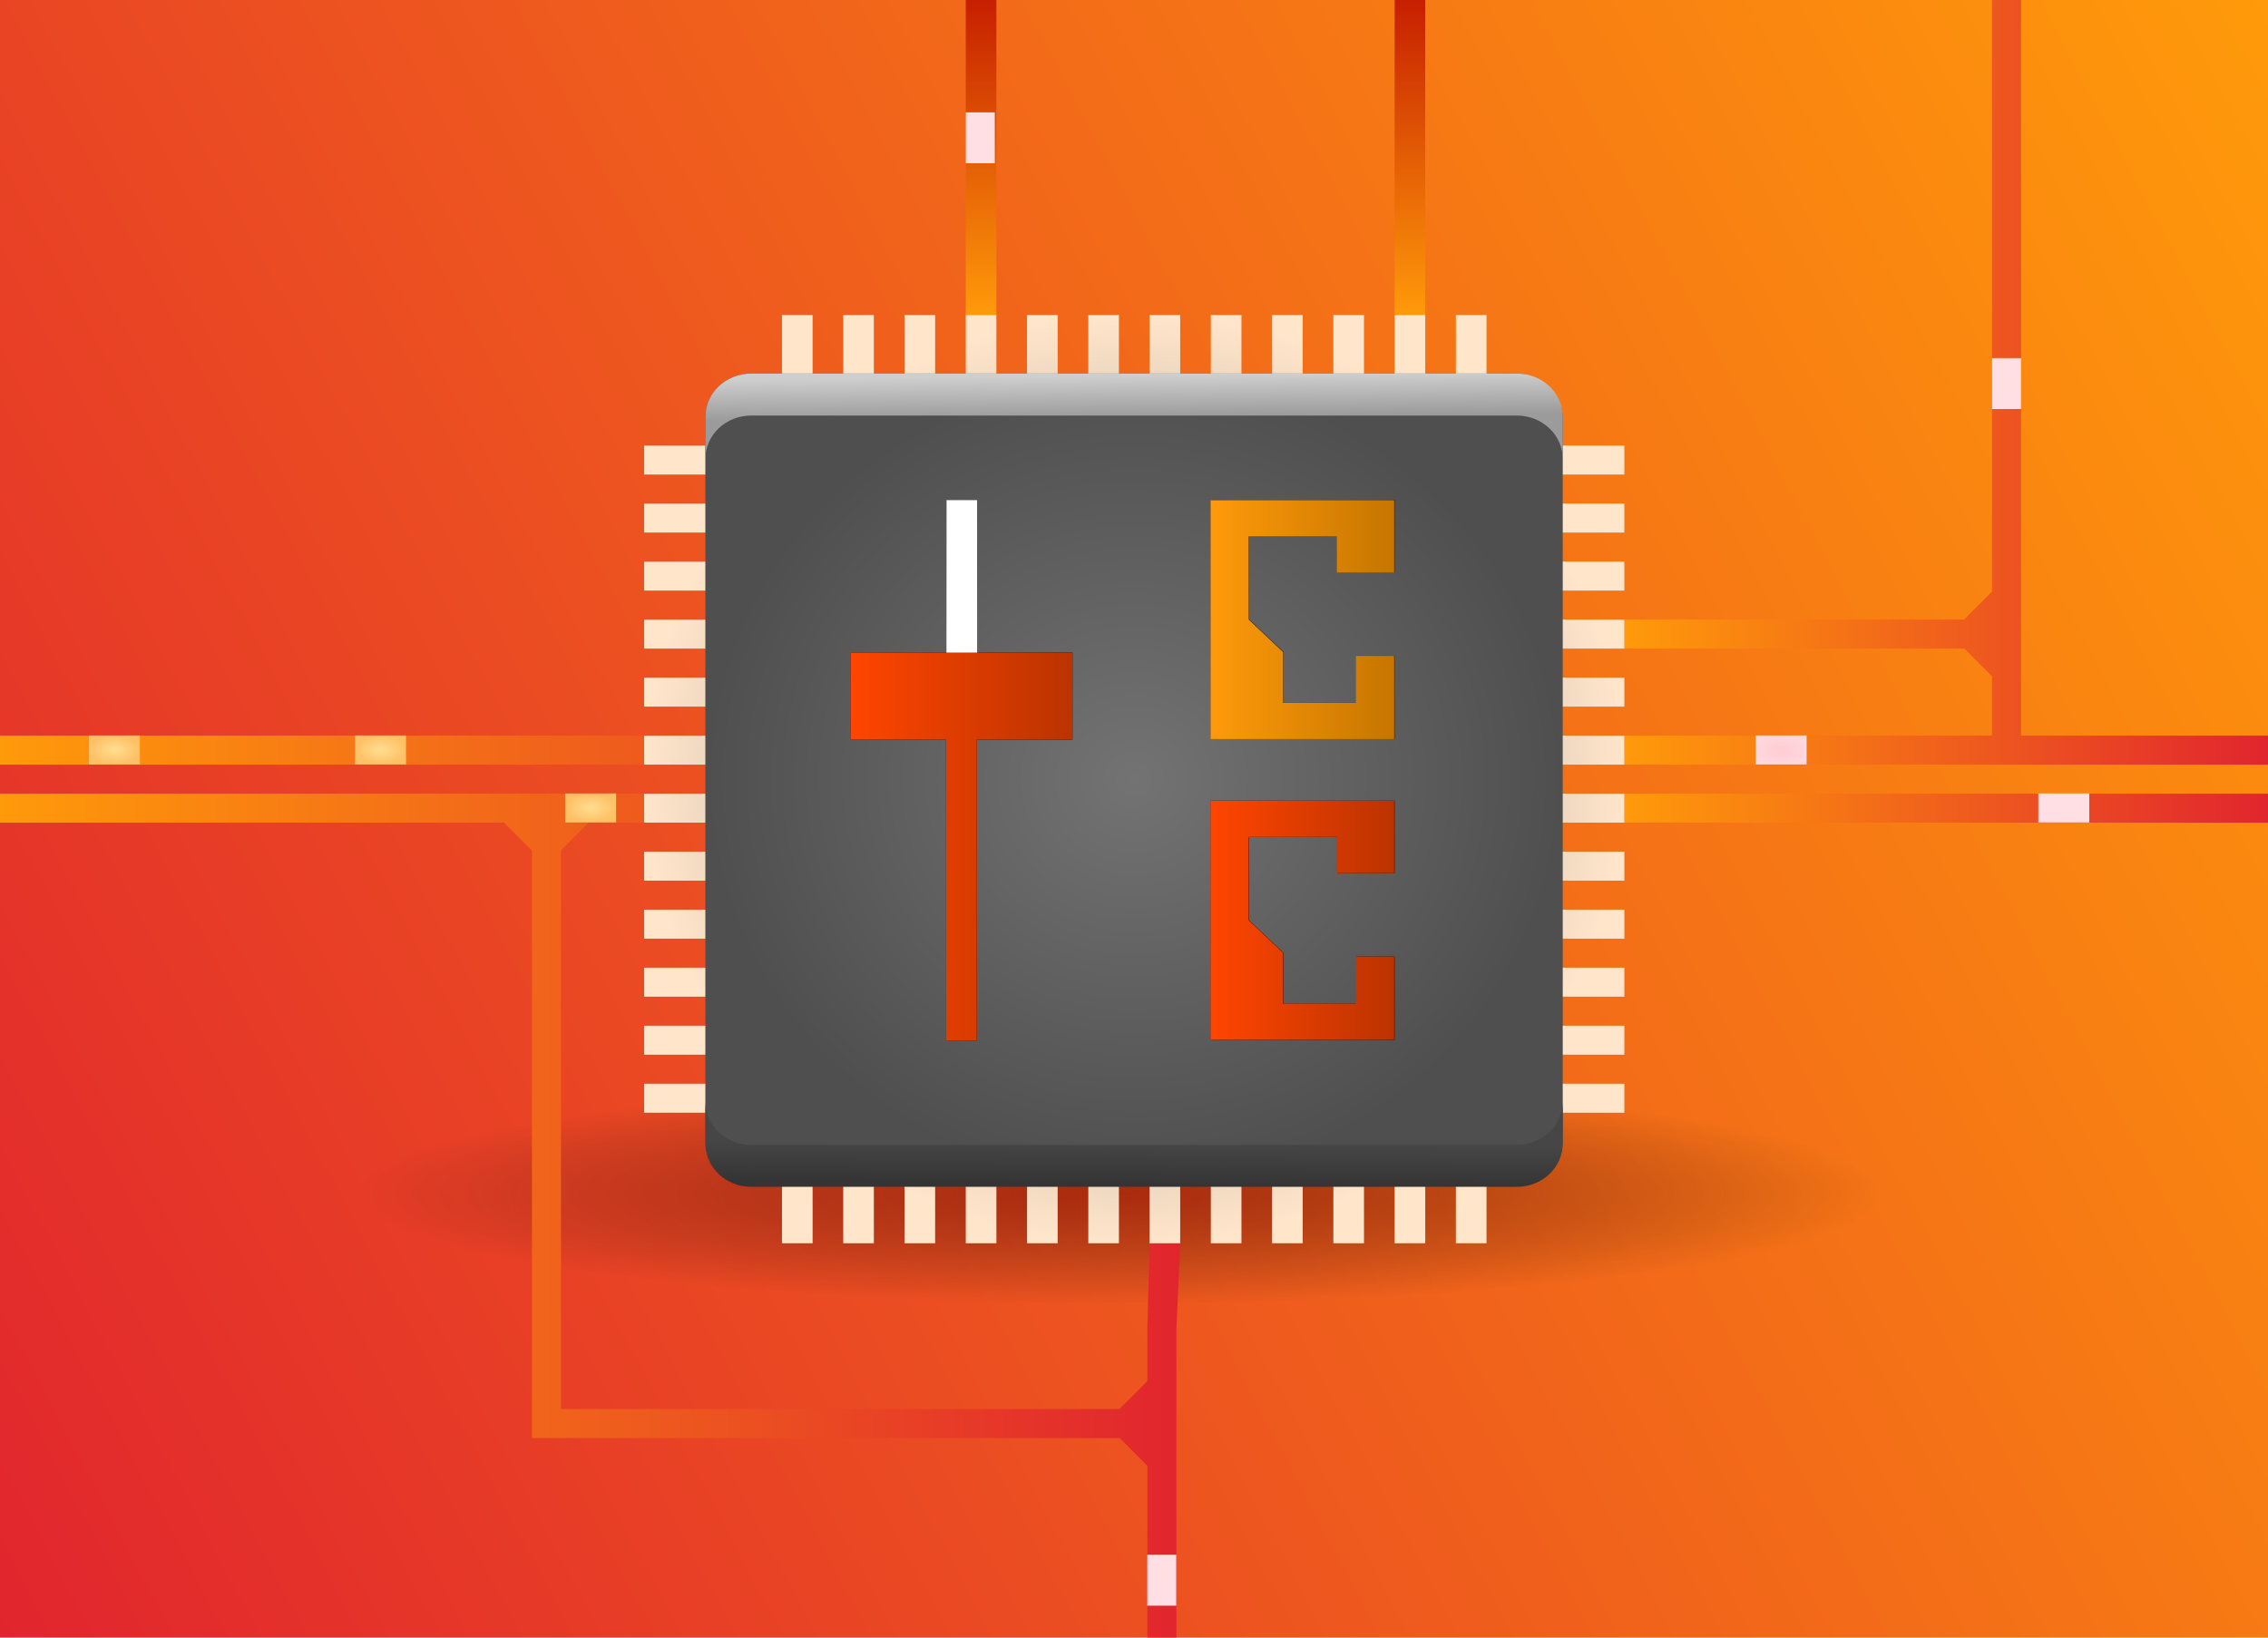 <?xml version="1.0" encoding="UTF-8" standalone="no"?>
<svg
   xmlns:osb="http://www.openswatchbook.org/uri/2009/osb"
   xmlns:dc="http://purl.org/dc/elements/1.1/"
   xmlns:cc="http://creativecommons.org/ns#"
   xmlns:rdf="http://www.w3.org/1999/02/22-rdf-syntax-ns#"
   xmlns:svg="http://www.w3.org/2000/svg"
   xmlns="http://www.w3.org/2000/svg"
   xmlns:xlink="http://www.w3.org/1999/xlink"
   xmlns:sodipodi="http://sodipodi.sourceforge.net/DTD/sodipodi-0.dtd"
   xmlns:inkscape="http://www.inkscape.org/namespaces/inkscape"
   sodipodi:docname="corecontrol.svg"
   inkscape:version="0.92.4 (5da689c313, 2019-01-14)"
   width="324px"
   height="234px"
   viewBox="0 0 324 234"
   version="1.1"
   id="SVGRoot"
   enable-background="new">
  <defs
     id="defs10">
    <linearGradient
       id="linearGradient4893"
       osb:paint="solid">
      <stop
         style="stop-color:#000000;stop-opacity:1;"
         offset="0"
         id="stop4891" />
    </linearGradient>
    <linearGradient
       id="linearGradient3114"
       inkscape:collect="always">
      <stop
         id="stop3110"
         offset="0"
         style="stop-color:#313131;stop-opacity:0" />
      <stop
         id="stop3112"
         offset="1"
         style="stop-color:#4f4f4f;stop-opacity:1" />
    </linearGradient>
    <linearGradient
       inkscape:collect="always"
       id="linearGradient2862">
      <stop
         style="stop-color:#343434;stop-opacity:1"
         offset="0"
         id="stop2858" />
      <stop
         style="stop-color:#464646;stop-opacity:1"
         offset="1"
         id="stop2860" />
    </linearGradient>
    <linearGradient
       id="linearGradient2852"
       inkscape:collect="always">
      <stop
         id="stop2848"
         offset="0"
         style="stop-color:#cecece;stop-opacity:1" />
      <stop
         id="stop2850"
         offset="1"
         style="stop-color:#9b9b9b;stop-opacity:1" />
    </linearGradient>
    <linearGradient
       id="linearGradient2480"
       inkscape:collect="always">
      <stop
         id="stop2476"
         offset="0"
         style="stop-color:#ffdfe2;stop-opacity:1" />
      <stop
         id="stop2478"
         offset="1"
         style="stop-color:#ffdfe3;stop-opacity:1" />
    </linearGradient>
    <linearGradient
       id="linearGradient2470"
       inkscape:collect="always">
      <stop
         id="stop2466"
         offset="0"
         style="stop-color:#ff9a0a;stop-opacity:1;" />
      <stop
         id="stop2468"
         offset="1"
         style="stop-color:#c61f00;stop-opacity:1" />
    </linearGradient>
    <linearGradient
       id="linearGradient2442"
       inkscape:collect="always">
      <stop
         id="stop2438"
         offset="0"
         style="stop-color:#838383;stop-opacity:1" />
      <stop
         id="stop2440"
         offset="1"
         style="stop-color:#ffe5ca;stop-opacity:1" />
    </linearGradient>
    <linearGradient
       inkscape:collect="always"
       id="linearGradient1956">
      <stop
         style="stop-color:#ffccd1;stop-opacity:1"
         offset="0"
         id="stop1952" />
      <stop
         style="stop-color:#ffd7dd;stop-opacity:1"
         offset="1"
         id="stop1954" />
    </linearGradient>
    <linearGradient
       id="linearGradient1730"
       inkscape:collect="always">
      <stop
         id="stop1726"
         offset="0"
         style="stop-color:#ffde91;stop-opacity:1" />
      <stop
         id="stop1728"
         offset="1"
         style="stop-color:#ffc066;stop-opacity:1" />
    </linearGradient>
    <linearGradient
       inkscape:collect="always"
       id="linearGradient1009">
      <stop
         style="stop-color:#ff9a0a;stop-opacity:1;"
         offset="0"
         id="stop1005" />
      <stop
         style="stop-color:#c67500;stop-opacity:1"
         offset="1"
         id="stop1007" />
    </linearGradient>
    <linearGradient
       inkscape:collect="always"
       id="linearGradient993">
      <stop
         style="stop-color:#ff4500;stop-opacity:1;"
         offset="0"
         id="stop989" />
      <stop
         style="stop-color:#bb3300;stop-opacity:1"
         offset="1"
         id="stop991" />
    </linearGradient>
    <linearGradient
       inkscape:collect="always"
       id="linearGradient984">
      <stop
         style="stop-color:#737373;stop-opacity:1"
         offset="0"
         id="stop980" />
      <stop
         style="stop-color:#4f4f4f;stop-opacity:1"
         offset="1"
         id="stop982" />
    </linearGradient>
    <linearGradient
       id="linearGradient934"
       inkscape:collect="always">
      <stop
         id="stop930"
         offset="0"
         style="stop-color:#6c0000;stop-opacity:1" />
      <stop
         id="stop932"
         offset="1"
         style="stop-color:#000000;stop-opacity:0" />
    </linearGradient>
    <linearGradient
       inkscape:collect="always"
       id="linearGradient918">
      <stop
         style="stop-color:#6c0000;stop-opacity:1"
         offset="0"
         id="stop914" />
      <stop
         style="stop-color:#000000;stop-opacity:0"
         offset="1"
         id="stop916" />
    </linearGradient>
    <linearGradient
       id="linearGradient853"
       inkscape:collect="always">
      <stop
         id="stop849"
         offset="0"
         style="stop-color:#ff9a0a;stop-opacity:1" />
      <stop
         id="stop851"
         offset="1"
         style="stop-color:#e1252e;stop-opacity:1" />
    </linearGradient>
    <linearGradient
       gradientUnits="userSpaceOnUse"
       y2="123.311"
       x2="200"
       y1="-0.311"
       x1="2.8421709e-14"
       id="linearGradient855"
       xlink:href="#linearGradient853"
       inkscape:collect="always"
       gradientTransform="matrix(-1,0,0,1.168,200,-10.359)" />
    <filter
       height="1.216"
       y="-0.108"
       width="1.216"
       x="-0.108"
       id="filter1042"
       style="color-interpolation-filters:sRGB"
       inkscape:collect="always">
      <feGaussianBlur
         id="feGaussianBlur1044"
         stdDeviation="4.518"
         inkscape:collect="always" />
    </filter>
    <radialGradient
       inkscape:collect="always"
       xlink:href="#linearGradient934"
       id="radialGradient920"
       cx="99.206"
       cy="61.5"
       fx="99.206"
       fy="61.5"
       r="100.529"
       gradientTransform="matrix(0.829,0,0,0.097,17.74,91.237)"
       gradientUnits="userSpaceOnUse" />
    <radialGradient
       inkscape:collect="always"
       xlink:href="#linearGradient918"
       id="radialGradient928"
       cx="99.206"
       cy="96.068"
       fx="99.206"
       fy="96.068"
       r="101.146"
       gradientTransform="matrix(0.829,0,0,0.097,17.74,87.839)"
       gradientUnits="userSpaceOnUse" />
    <radialGradient
       inkscape:collect="always"
       xlink:href="#linearGradient984"
       id="radialGradient986"
       cx="15.966"
       cy="16.094"
       fx="15.966"
       fy="16.094"
       r="14.034"
       gradientTransform="matrix(1,0,0,1.004,0,-0.07)"
       gradientUnits="userSpaceOnUse" />
    <radialGradient
       inkscape:collect="always"
       xlink:href="#linearGradient1730"
       id="radialGradient1718"
       cx="-15.896"
       cy="-20.999"
       fx="-15.896"
       fy="-20.999"
       r="10.896"
       gradientTransform="matrix(0.61,0,0,0.367,-9.264,-13.292)"
       gradientUnits="userSpaceOnUse" />
    <filter
       inkscape:collect="always"
       style="color-interpolation-filters:sRGB"
       id="filter1936"
       x="-0.22"
       width="1.439"
       y="-0.365"
       height="1.731">
      <feGaussianBlur
         inkscape:collect="always"
         stdDeviation="1.217"
         id="feGaussianBlur1938" />
    </filter>
    <radialGradient
       inkscape:collect="always"
       xlink:href="#linearGradient1730"
       id="radialGradient1942"
       gradientUnits="userSpaceOnUse"
       gradientTransform="matrix(0.61,0,0,0.367,-64.133,-29.292)"
       cx="-15.896"
       cy="-20.999"
       fx="-15.896"
       fy="-20.999"
       r="10.896" />
    <radialGradient
       inkscape:collect="always"
       xlink:href="#linearGradient1730"
       id="radialGradient1946"
       gradientUnits="userSpaceOnUse"
       gradientTransform="matrix(0.61,0,0,0.367,-133.634,-29.292)"
       cx="-15.896"
       cy="-20.999"
       fx="-15.896"
       fy="-20.999"
       r="10.896" />
    <radialGradient
       inkscape:collect="always"
       xlink:href="#linearGradient1956"
       id="radialGradient1950"
       gradientUnits="userSpaceOnUse"
       gradientTransform="matrix(0.61,0,0,0.367,301.66,-29.292)"
       cx="-15.896"
       cy="-20.999"
       fx="-15.896"
       fy="-20.999"
       r="10.896" />
    <filter
       inkscape:collect="always"
       style="color-interpolation-filters:sRGB"
       id="filter2102"
       x="-0.271"
       width="1.542"
       y="-0.451"
       height="1.901">
      <feGaussianBlur
         inkscape:collect="always"
         stdDeviation="1.502"
         id="feGaussianBlur2104" />
    </filter>
    <radialGradient
       inkscape:collect="always"
       xlink:href="#linearGradient2480"
       id="radialGradient2108"
       gradientUnits="userSpaceOnUse"
       gradientTransform="matrix(0.61,0,0,0.367,375.472,-13.292)"
       cx="-15.896"
       cy="-20.999"
       fx="-15.896"
       fy="-20.999"
       r="10.896" />
    <radialGradient
       inkscape:collect="always"
       xlink:href="#linearGradient918-6"
       id="radialGradient928-3"
       cx="99.206"
       cy="96.068"
       fx="99.206"
       fy="96.068"
       r="101.146"
       gradientTransform="matrix(0.666,0,0,0.097,32.795,85.181)"
       gradientUnits="userSpaceOnUse" />
    <linearGradient
       inkscape:collect="always"
       id="linearGradient918-6">
      <stop
         style="stop-color:#6c0000;stop-opacity:0.521"
         offset="0"
         id="stop914-7" />
      <stop
         style="stop-color:#000000;stop-opacity:0"
         offset="1"
         id="stop916-5" />
    </linearGradient>
    <radialGradient
       inkscape:collect="always"
       xlink:href="#linearGradient918-6"
       id="radialGradient920-3"
       cx="99.206"
       cy="61.5"
       fx="99.206"
       fy="61.5"
       r="100.529"
       gradientTransform="matrix(0.666,0,0,0.097,32.795,88.579)"
       gradientUnits="userSpaceOnUse" />
    <linearGradient
       inkscape:collect="always"
       xlink:href="#linearGradient1009"
       id="linearGradient2316"
       gradientUnits="userSpaceOnUse"
       gradientTransform="matrix(0,-0.547,-0.518,0,105.372,74.571)"
       x1="-261"
       y1="-117"
       x2="-5"
       y2="-117" />
    <linearGradient
       inkscape:collect="always"
       xlink:href="#linearGradient853"
       id="linearGradient2416"
       x1="0"
       y1="173.692"
       x2="168.561"
       y2="173.692"
       gradientUnits="userSpaceOnUse"
       gradientTransform="translate(-1.91952e-7,-2.147653e-6)" />
    <linearGradient
       inkscape:collect="always"
       xlink:href="#linearGradient853"
       id="linearGradient2425"
       x1="231.984"
       y1="54.621"
       x2="324"
       y2="54.621"
       gradientUnits="userSpaceOnUse"
       gradientTransform="translate(-1.91952e-7,-2.147653e-6)" />
    <radialGradient
       inkscape:collect="always"
       xlink:href="#linearGradient2442"
       id="radialGradient2446"
       cx="162"
       cy="111.313"
       fx="162"
       fy="111.313"
       r="69.984"
       gradientTransform="matrix(1,0,0,0.947,0,5.91)"
       gradientUnits="userSpaceOnUse" />
    <linearGradient
       inkscape:collect="always"
       xlink:href="#linearGradient2470"
       id="linearGradient2464"
       gradientUnits="userSpaceOnUse"
       x1="214.998"
       y1="-157"
       x2="214.998"
       y2="-244.006"
       gradientTransform="translate(-127.999,-1.3730101e-6)" />
    <linearGradient
       inkscape:collect="always"
       xlink:href="#linearGradient2470"
       id="linearGradient2474"
       gradientUnits="userSpaceOnUse"
       gradientTransform="translate(-16,-2.7460202e-6)"
       x1="214.998"
       y1="-157"
       x2="214.998"
       y2="-244.006" />
    <radialGradient
       inkscape:collect="always"
       xlink:href="#linearGradient2480"
       id="radialGradient2484"
       gradientUnits="userSpaceOnUse"
       gradientTransform="matrix(0.61,0,0,0.367,375.472,-86.691)"
       cx="-15.896"
       cy="-20.999"
       fx="-15.896"
       fy="-20.999"
       r="10.896" />
    <radialGradient
       inkscape:collect="always"
       xlink:href="#linearGradient2480"
       id="radialGradient2492"
       gradientUnits="userSpaceOnUse"
       gradientTransform="matrix(0.61,0,0,0.367,375.472,-86.691)"
       cx="-15.896"
       cy="-20.999"
       fx="-15.896"
       fy="-20.999"
       r="10.896" />
    <radialGradient
       inkscape:collect="always"
       xlink:href="#linearGradient2480"
       id="radialGradient2498"
       gradientUnits="userSpaceOnUse"
       gradientTransform="matrix(0.61,0,0,0.367,386.431,253.861)"
       cx="-15.896"
       cy="-20.999"
       fx="-15.896"
       fy="-20.999"
       r="10.896" />
    <linearGradient
       inkscape:collect="always"
       xlink:href="#linearGradient1009"
       id="linearGradient2718"
       gradientUnits="userSpaceOnUse"
       x1="150"
       y1="-73"
       x2="198"
       y2="-73"
       gradientTransform="matrix(0.547,0,0,0.518,90.922,126.327)" />
    <linearGradient
       inkscape:collect="always"
       xlink:href="#linearGradient993"
       id="linearGradient2720"
       gradientUnits="userSpaceOnUse"
       x1="150"
       y1="10"
       x2="198"
       y2="10"
       gradientTransform="matrix(0.547,0,0,0.518,90.922,126.327)" />
    <linearGradient
       inkscape:collect="always"
       xlink:href="#linearGradient993"
       id="linearGradient2786"
       gradientUnits="userSpaceOnUse"
       x1="121.586"
       y1="120.892"
       x2="153.252"
       y2="120.892" />
    <filter
       inkscape:collect="always"
       style="color-interpolation-filters:sRGB"
       id="filter2792"
       x="-0.213"
       width="1.426"
       y="-0.155"
       height="1.31">
      <feGaussianBlur
         inkscape:collect="always"
         stdDeviation="4.258"
         id="feGaussianBlur2794" />
    </filter>
    <filter
       inkscape:collect="always"
       style="color-interpolation-filters:sRGB"
       id="filter2800"
       x="-0.213"
       width="1.426"
       y="-0.155"
       height="1.31">
      <feGaussianBlur
         inkscape:collect="always"
         stdDeviation="4.258"
         id="feGaussianBlur2802" />
    </filter>
    <filter
       inkscape:collect="always"
       style="color-interpolation-filters:sRGB"
       id="filter2808"
       x="-0.318"
       width="1.636"
       y="-0.124"
       height="1.247">
      <feGaussianBlur
         inkscape:collect="always"
         stdDeviation="1.325"
         id="feGaussianBlur2810" />
    </filter>
    <radialGradient
       inkscape:collect="always"
       xlink:href="#linearGradient984"
       id="radialGradient2844"
       gradientUnits="userSpaceOnUse"
       gradientTransform="matrix(1,0,0,1.004,0,-0.058)"
       cx="15.966"
       cy="16.094"
       fx="15.966"
       fy="16.094"
       r="14.034" />
    <linearGradient
       inkscape:collect="always"
       xlink:href="#linearGradient2852"
       id="linearGradient2846"
       x1="24.501"
       y1="1.997"
       x2="24.516"
       y2="3.441"
       gradientUnits="userSpaceOnUse" />
    <linearGradient
       inkscape:collect="always"
       xlink:href="#linearGradient2862"
       id="linearGradient2856"
       gradientUnits="userSpaceOnUse"
       x1="24.501"
       y1="1.997"
       x2="24.516"
       y2="3.441"
       gradientTransform="matrix(1,0,0,-1,0,32.272)" />
    <radialGradient
       inkscape:collect="always"
       xlink:href="#linearGradient3114"
       id="radialGradient2844-0"
       gradientUnits="userSpaceOnUse"
       gradientTransform="matrix(1,0,0,1.004,8.822996e-7,-0.058)"
       cx="15.966"
       cy="16.094"
       fx="15.966"
       fy="16.094"
       r="14.034" />
    <filter
       inkscape:label="Chrome"
       inkscape:menu-tooltip="Bright chrome effect"
       inkscape:menu="Non-realistic 3D Shaders"
       height="1.5"
       y="-0.25"
       width="1.5"
       x="-0.25"
       style="color-interpolation-filters:sRGB"
       id="filter3052">
      <feGaussianBlur
         stdDeviation="5"
         result="result8"
         in="SourceGraphic"
         id="feGaussianBlur3034" />
      <feComposite
         in2="result8"
         operator="xor"
         id="feComposite3036" />
      <feComposite
         k4="0"
         k3="0"
         k1="0"
         k2="1"
         operator="arithmetic"
         result="result17"
         in2="result8"
         id="feComposite3038" />
      <feOffset
         result="result18"
         in="result17"
         id="feOffset3040" />
      <feDisplacementMap
         in2="result17"
         in="result18"
         xChannelSelector="A"
         yChannelSelector="A"
         scale="100"
         result="result4"
         id="feDisplacementMap3042" />
      <feComposite
         k4="0"
         k2="0"
         in2="result4"
         result="fbSourceGraphic"
         operator="arithmetic"
         in="result4"
         k1="1"
         k3="1"
         id="feComposite3044" />
      <feComposite
         in2="fbSourceGraphic"
         result="result9"
         operator="over"
         id="feComposite3046" />
      <feComposite
         in2="SourceGraphic"
         operator="in"
         result="result15"
         id="feComposite3048" />
      <feComposite
         result="result16"
         in2="SourceGraphic"
         operator="in"
         in="result15"
         id="feComposite3050" />
    </filter>
    <filter
       inkscape:collect="always"
       style="color-interpolation-filters:sRGB"
       id="filter3140">
      <feBlend
         inkscape:collect="always"
         mode="overlay"
         in2="BackgroundImage"
         id="feBlend3142" />
    </filter>
    <filter
       inkscape:label="Air Spray"
       inkscape:menu="Scatter"
       inkscape:menu-tooltip="Convert to small scattered particles with some thickness"
       width="2"
       height="2"
       y="-0.5"
       x="-0.5"
       style="color-interpolation-filters:sRGB"
       id="filter3262">
      <feGaussianBlur
         stdDeviation="0.01"
         result="result1"
         id="feGaussianBlur3250" />
      <feBlend
         in2="result1"
         result="fbSourceGraphic"
         mode="multiply"
         id="feBlend3252" />
      <feTurbulence
         baseFrequency="0.8"
         type="fractalNoise"
         seed="0"
         numOctaves="3"
         result="result3"
         id="feTurbulence3254" />
      <feDisplacementMap
         in="fbSourceGraphic"
         xChannelSelector="R"
         yChannelSelector="G"
         scale="50"
         result="result2"
         in2="result3"
         id="feDisplacementMap3256" />
      <feMorphology
         radius="1"
         operator="dilate"
         result="result4"
         id="feMorphology3258" />
      <feBlend
         mode="screen"
         in2="result2"
         id="feBlend3260" />
    </filter>
  </defs>
  <sodipodi:namedview
     inkscape:pagecheckerboard="true"
     inkscape:window-maximized="1"
     inkscape:window-y="0"
     inkscape:window-x="0"
     inkscape:window-height="750"
     inkscape:window-width="1152"
     showgrid="false"
     inkscape:document-rotation="0"
     inkscape:current-layer="layer1"
     inkscape:document-units="px"
     inkscape:cy="29.946511"
     inkscape:cx="88.396769"
     inkscape:zoom="2.8"
     inkscape:pageshadow="2"
     inkscape:pageopacity="0.0"
     borderopacity="1.0"
     bordercolor="#666666"
     pagecolor="#ffffff"
     id="base">
    <sodipodi:guide
       id="guide137"
       orientation="163.8,0"
       position="243.9,198.9"
       inkscape:locked="false" />
    <sodipodi:guide
       id="guide139"
       orientation="0,-101.492"
       position="243.9,35.1"
       inkscape:locked="false" />
    <sodipodi:guide
       id="guide141"
       orientation="0,-62.308"
       position="142.408,35.1"
       inkscape:locked="false" />
    <sodipodi:guide
       id="guide143"
       orientation="-163.8,0"
       position="80.1,35.1"
       inkscape:locked="false" />
    <sodipodi:guide
       id="guide145"
       orientation="0,62.308"
       position="80.1,198.9"
       inkscape:locked="false" />
  </sodipodi:namedview>
  <g
     id="layer1"
     inkscape:groupmode="layer"
     inkscape:label="Capa 1">
    <g
       style=""
       transform="matrix(1.62,0,0,1.62,-3.24e-6,17.37)"
       id="g55">
      <path
         d="M 200,-10.722 V 133.722 H 76.078 4e-6 V -10.722 h 76.078 z"
         style="fill:url(#linearGradient855);fill-opacity:1;stroke:none;stroke-width:2.149;stroke-miterlimit:4;stroke-dasharray:none"
         id="rect3770" />
      <ellipse
         r="50.196"
         cy="61.5"
         cx="100"
         id="path149"
         style="fill:none;stroke:#ffffff;stroke-width:4.321;stroke-miterlimit:4;stroke-dasharray:none;stroke-opacity:1;opacity:1;filter:url(#filter1042)" />
      <rect
         y="84.806"
         x="31.914"
         height="19.441"
         width="133.913"
         id="rect2234"
         style="opacity:1;fill:url(#radialGradient928-3);fill-opacity:1;fill-rule:evenodd;stroke:url(#radialGradient920-3);stroke-width:0.442;stroke-linecap:round;stroke-linejoin:miter;stroke-miterlimit:4;stroke-dasharray:none;stroke-dashoffset:0;stroke-opacity:1;paint-order:markers fill stroke" />
    </g>
    <g
       style="clip-rule:evenodd;fill-rule:evenodd;stroke-linejoin:round;stroke-miterlimit:1.414"
       id="g961"
       transform="matrix(0.547,0,0,0.518,90.922,126.327)"
       inkscape:label="corectrl">
      <g
         transform="translate(7)"
         inkscape:label="pins"
         id="g1074"
         style="fill-opacity:0.856;fill:#8e8e8e">
        <g
           transform="matrix(0,1.056,-0.947,0,481.334,483.903)"
           id="g1151" />
        <path
           style="opacity:1;fill:url(#linearGradient2416);fill-opacity:1;fill-rule:evenodd;stroke:none;stroke-width:1;stroke-linecap:round;stroke-linejoin:miter;stroke-miterlimit:4;stroke-dasharray:none;stroke-dashoffset:0;stroke-opacity:0.855;paint-order:markers fill stroke"
           d="M 0 105.102 L 0 109.242 L 92.016 109.242 L 92.016 105.102 L 0 105.102 z M 0 113.385 L 0 117.525 L 72 117.525 L 74 119.525 L 76 121.525 L 76 201.26 L 76 205.4 L 80.141 205.4 L 159.928 205.4 L 161.887 207.359 L 163.875 209.348 L 163.875 217.275 L 163.875 233.494 L 163.875 234 L 168.016 234 L 168.016 233.494 L 168.016 217.275 L 168.016 205.4 L 168.016 201.26 L 168.016 189.896 L 168.561 177.582 L 164.188 177.582 C 164.188 177.582 163.98 185.79 163.875 189.896 L 163.875 197.26 L 161.875 199.26 L 159.875 201.26 L 80.141 201.26 L 80.141 121.473 L 82.1 119.514 L 84.088 117.525 L 92.016 117.525 L 92.016 113.385 L 80.141 113.385 L 76 113.385 L 0 113.385 z "
           transform="matrix(1.829,0,0,1.932,-173.293,-244.006)"
           id="path2405" />
        <path
           style="opacity:1;fill:url(#linearGradient2425);fill-opacity:1.0;fill-rule:evenodd;stroke:none;stroke-width:1;stroke-linecap:round;stroke-linejoin:miter;stroke-miterlimit:4;stroke-dasharray:none;stroke-dashoffset:0;stroke-opacity:0.855;paint-order:markers fill stroke"
           d="M 284.484 0 L 284.484 77.172 L 284.484 84.535 L 282.484 86.535 L 280.484 88.535 L 231.984 88.535 L 231.984 92.676 L 280.537 92.676 L 282.496 94.635 L 284.484 96.623 L 284.484 104.551 L 284.484 105.102 L 231.984 105.102 L 231.984 109.242 L 324 109.242 L 324 105.102 L 288.625 105.102 L 288.625 104.551 L 288.625 92.676 L 288.625 88.535 L 288.625 77.172 L 288.625 0 L 284.484 0 z M 231.984 113.385 L 231.984 117.525 L 324 117.525 L 324 113.385 L 231.984 113.385 z "
           transform="matrix(1.829,0,0,1.932,-173.293,-244.006)"
           id="rect1219" />
        <rect
           style="opacity:1;fill:url(#radialGradient1718);fill-opacity:1;fill-rule:evenodd;stroke:none;stroke-width:0.528;stroke-linecap:round;stroke-linejoin:miter;stroke-miterlimit:4;stroke-dasharray:none;stroke-dashoffset:0;stroke-opacity:0.855;paint-order:markers fill stroke;filter:url(#filter1936)"
           id="rect1710"
           width="13.301"
           height="7.998"
           x="-25.617"
           y="-24.998" />
        <rect
           y="-40.998"
           x="-80.486"
           height="7.998"
           width="13.301"
           id="rect1940"
           style="opacity:1;fill:url(#radialGradient1942);fill-opacity:1;fill-rule:evenodd;stroke:none;stroke-width:0.528;stroke-linecap:round;stroke-linejoin:miter;stroke-miterlimit:4;stroke-dasharray:none;stroke-dashoffset:0;stroke-opacity:0.855;paint-order:markers fill stroke;filter:url(#filter1936)" />
        <rect
           style="opacity:1;fill:url(#radialGradient1946);fill-opacity:1;fill-rule:evenodd;stroke:none;stroke-width:0.528;stroke-linecap:round;stroke-linejoin:miter;stroke-miterlimit:4;stroke-dasharray:none;stroke-dashoffset:0;stroke-opacity:0.855;paint-order:markers fill stroke;filter:url(#filter1936)"
           id="rect1944"
           width="13.301"
           height="7.998"
           x="-149.986"
           y="-40.998" />
        <rect
           style="opacity:1;fill:url(#radialGradient1950);fill-opacity:1;fill-rule:evenodd;stroke:none;stroke-width:0.528;stroke-linecap:round;stroke-linejoin:miter;stroke-miterlimit:4;stroke-dasharray:none;stroke-dashoffset:0;stroke-opacity:0.855;paint-order:markers fill stroke;filter:url(#filter2102)"
           id="rect1948"
           width="13.301"
           height="7.998"
           x="285.308"
           y="-40.998" />
        <rect
           y="-24.998"
           x="359.119"
           height="7.998"
           width="13.301"
           id="rect2106"
           style="opacity:1;fill:url(#radialGradient2108);fill-opacity:1;fill-rule:evenodd;stroke:none;stroke-width:0.528;stroke-linecap:round;stroke-linejoin:miter;stroke-miterlimit:4;stroke-dasharray:none;stroke-dashoffset:0;stroke-opacity:0.855;paint-order:markers fill stroke;filter:url(#filter2102)" />
        <rect
           y="-244.006"
           x="79.001"
           height="87.006"
           width="7.998"
           id="rect2462"
           style="opacity:1;fill:url(#linearGradient2464);fill-opacity:1;fill-rule:evenodd;stroke:none;stroke-width:1.88;stroke-linecap:round;stroke-linejoin:miter;stroke-miterlimit:4;stroke-dasharray:none;stroke-dashoffset:0;stroke-opacity:1;paint-order:markers fill stroke" />
        <rect
           style="opacity:1;fill:url(#linearGradient2474);fill-opacity:1;fill-rule:evenodd;stroke:none;stroke-width:1.88;stroke-linecap:round;stroke-linejoin:miter;stroke-miterlimit:4;stroke-dasharray:none;stroke-dashoffset:0;stroke-opacity:1;paint-order:markers fill stroke"
           id="rect2472"
           width="7.998"
           height="87.006"
           x="191"
           y="-244.006" />
        <path
           style="fill:url(#radialGradient2446);fill-opacity:1;fill-rule:evenodd;stroke-width:2.128"
           d="M 111.699 45.045 L 111.699 63.684 L 92.016 63.684 L 92.016 67.824 L 111.699 67.824 L 111.699 71.967 L 92.016 71.967 L 92.016 76.107 L 111.699 76.107 L 111.699 80.25 L 92.016 80.25 L 92.016 84.393 L 111.699 84.393 L 111.699 88.533 L 92.016 88.533 L 92.016 92.676 L 111.699 92.676 L 111.699 96.816 L 92.016 96.816 L 92.016 100.959 L 111.699 100.959 L 111.699 105.1 L 92.016 105.1 L 92.016 109.242 L 111.699 109.242 L 111.699 113.385 L 92.016 113.385 L 92.016 117.525 L 111.699 117.525 L 111.699 121.668 L 92.016 121.668 L 92.016 125.809 L 111.699 125.809 L 111.699 129.951 L 92.016 129.951 L 92.016 134.094 L 111.699 134.094 L 111.699 138.234 L 92.016 138.234 L 92.016 142.377 L 111.699 142.377 L 111.699 146.518 L 92.016 146.518 L 92.016 150.66 L 111.699 150.66 L 111.699 154.801 L 92.016 154.801 L 92.016 158.943 L 111.699 158.943 L 111.699 177.582 L 116.072 177.582 L 116.072 158.943 L 120.447 158.943 L 120.447 177.582 L 124.82 177.582 L 124.82 158.943 L 129.195 158.943 L 129.195 177.582 L 133.568 177.582 L 133.568 158.943 L 137.943 158.943 L 137.943 177.582 L 142.316 177.582 L 142.316 158.943 L 146.691 158.943 L 146.691 177.582 L 151.064 177.582 L 151.064 158.943 L 155.439 158.943 L 155.439 177.582 L 159.812 177.582 L 159.812 158.943 L 164.188 158.943 L 164.188 177.582 L 168.561 177.582 L 168.561 158.943 L 172.936 158.943 L 172.936 177.582 L 177.309 177.582 L 177.309 158.943 L 181.684 158.943 L 181.684 177.582 L 186.057 177.582 L 186.057 158.943 L 190.432 158.943 L 190.432 177.582 L 194.805 177.582 L 194.805 158.943 L 199.18 158.943 L 199.18 177.582 L 203.553 177.582 L 203.553 158.943 L 207.928 158.943 L 207.928 177.582 L 212.301 177.582 L 212.301 158.943 L 231.984 158.943 L 231.984 154.801 L 212.301 154.801 L 212.301 150.66 L 231.984 150.66 L 231.984 146.518 L 212.301 146.518 L 212.301 142.377 L 231.984 142.377 L 231.984 138.234 L 212.301 138.234 L 212.301 134.094 L 231.984 134.094 L 231.984 129.951 L 212.301 129.951 L 212.301 125.809 L 231.984 125.809 L 231.984 121.668 L 212.301 121.668 L 212.301 117.525 L 231.984 117.525 L 231.984 113.385 L 212.301 113.385 L 212.301 109.242 L 231.984 109.242 L 231.984 105.1 L 212.301 105.1 L 212.301 100.959 L 231.984 100.959 L 231.984 96.816 L 212.301 96.816 L 212.301 92.676 L 231.984 92.676 L 231.984 88.533 L 212.301 88.533 L 212.301 84.393 L 231.984 84.393 L 231.984 80.25 L 212.301 80.25 L 212.301 76.107 L 231.984 76.107 L 231.984 71.967 L 212.301 71.967 L 212.301 67.824 L 231.984 67.824 L 231.984 63.684 L 212.301 63.684 L 212.301 45.045 L 207.928 45.045 L 207.928 63.684 L 203.553 63.684 L 203.553 45.045 L 199.18 45.045 L 199.18 63.684 L 194.805 63.684 L 194.805 45.045 L 190.432 45.045 L 190.432 63.684 L 186.057 63.684 L 186.057 45.045 L 181.684 45.045 L 181.684 63.684 L 177.309 63.684 L 177.309 45.045 L 172.936 45.045 L 172.936 63.684 L 168.561 63.684 L 168.561 45.045 L 164.188 45.045 L 164.188 63.684 L 159.812 63.684 L 159.812 45.045 L 155.439 45.045 L 155.439 63.684 L 151.064 63.684 L 151.064 45.045 L 146.691 45.045 L 146.691 63.684 L 142.316 63.684 L 142.316 45.045 L 137.943 45.045 L 137.943 63.684 L 133.568 63.684 L 133.568 45.045 L 129.195 45.045 L 129.195 63.684 L 124.82 63.684 L 124.82 45.045 L 120.447 45.045 L 120.447 63.684 L 116.072 63.684 L 116.072 45.045 L 111.699 45.045 z M 116.072 67.824 L 120.447 67.824 L 120.447 71.967 L 116.072 71.967 L 116.072 67.824 z M 124.82 67.824 L 129.195 67.824 L 129.195 71.967 L 124.82 71.967 L 124.82 67.824 z M 133.568 67.824 L 137.943 67.824 L 137.943 71.967 L 133.568 71.967 L 133.568 67.824 z M 142.316 67.824 L 146.691 67.824 L 146.691 71.967 L 142.316 71.967 L 142.316 67.824 z M 151.064 67.824 L 155.439 67.824 L 155.439 71.967 L 151.064 71.967 L 151.064 67.824 z M 159.812 67.824 L 164.188 67.824 L 164.188 71.967 L 159.812 71.967 L 159.812 67.824 z M 168.561 67.824 L 172.936 67.824 L 172.936 71.967 L 168.561 71.967 L 168.561 67.824 z M 177.309 67.824 L 181.684 67.824 L 181.684 71.967 L 177.309 71.967 L 177.309 67.824 z M 186.057 67.824 L 190.432 67.824 L 190.432 71.967 L 186.057 71.967 L 186.057 67.824 z M 194.805 67.824 L 199.18 67.824 L 199.18 71.967 L 194.805 71.967 L 194.805 67.824 z M 203.553 67.824 L 207.928 67.824 L 207.928 71.967 L 203.553 71.967 L 203.553 67.824 z M 116.072 76.107 L 120.447 76.107 L 120.447 80.25 L 116.072 80.25 L 116.072 76.107 z M 124.82 76.107 L 129.195 76.107 L 129.195 80.25 L 124.82 80.25 L 124.82 76.107 z M 133.568 76.107 L 137.943 76.107 L 137.943 80.25 L 133.568 80.25 L 133.568 76.107 z M 142.316 76.107 L 146.691 76.107 L 146.691 80.25 L 142.316 80.25 L 142.316 76.107 z M 151.064 76.107 L 155.439 76.107 L 155.439 80.25 L 151.064 80.25 L 151.064 76.107 z M 159.812 76.107 L 164.188 76.107 L 164.188 80.25 L 159.812 80.25 L 159.812 76.107 z M 168.561 76.107 L 172.936 76.107 L 172.936 80.25 L 168.561 80.25 L 168.561 76.107 z M 177.309 76.107 L 181.684 76.107 L 181.684 80.25 L 177.309 80.25 L 177.309 76.107 z M 186.057 76.107 L 190.432 76.107 L 190.432 80.25 L 186.057 80.25 L 186.057 76.107 z M 194.805 76.107 L 199.18 76.107 L 199.18 80.25 L 194.805 80.25 L 194.805 76.107 z M 203.553 76.107 L 207.928 76.107 L 207.928 80.25 L 203.553 80.25 L 203.553 76.107 z M 116.072 84.393 L 120.447 84.393 L 120.447 88.533 L 116.072 88.533 L 116.072 84.393 z M 124.82 84.393 L 129.195 84.393 L 129.195 88.533 L 124.82 88.533 L 124.82 84.393 z M 133.568 84.393 L 137.943 84.393 L 137.943 88.533 L 133.568 88.533 L 133.568 84.393 z M 142.316 84.393 L 146.691 84.393 L 146.691 88.533 L 142.316 88.533 L 142.316 84.393 z M 151.064 84.393 L 155.439 84.393 L 155.439 88.533 L 151.064 88.533 L 151.064 84.393 z M 159.812 84.393 L 164.188 84.393 L 164.188 88.533 L 159.812 88.533 L 159.812 84.393 z M 168.561 84.393 L 172.936 84.393 L 172.936 88.533 L 168.561 88.533 L 168.561 84.393 z M 177.309 84.393 L 181.684 84.393 L 181.684 88.533 L 177.309 88.533 L 177.309 84.393 z M 186.057 84.393 L 190.432 84.393 L 190.432 88.533 L 186.057 88.533 L 186.057 84.393 z M 194.805 84.393 L 199.18 84.393 L 199.18 88.533 L 194.805 88.533 L 194.805 84.393 z M 203.553 84.393 L 207.928 84.393 L 207.928 88.533 L 203.553 88.533 L 203.553 84.393 z M 116.072 92.676 L 120.447 92.676 L 120.447 96.816 L 116.072 96.816 L 116.072 92.676 z M 124.82 92.676 L 129.195 92.676 L 129.195 96.816 L 124.82 96.816 L 124.82 92.676 z M 133.568 92.676 L 137.943 92.676 L 137.943 96.816 L 133.568 96.816 L 133.568 92.676 z M 142.316 92.676 L 146.691 92.676 L 146.691 96.816 L 142.316 96.816 L 142.316 92.676 z M 151.064 92.676 L 155.439 92.676 L 155.439 96.816 L 151.064 96.816 L 151.064 92.676 z M 159.812 92.676 L 164.188 92.676 L 164.188 96.816 L 159.812 96.816 L 159.812 92.676 z M 168.561 92.676 L 172.936 92.676 L 172.936 96.816 L 168.561 96.816 L 168.561 92.676 z M 177.309 92.676 L 181.684 92.676 L 181.684 96.816 L 177.309 96.816 L 177.309 92.676 z M 186.057 92.676 L 190.432 92.676 L 190.432 96.816 L 186.057 96.816 L 186.057 92.676 z M 194.805 92.676 L 199.18 92.676 L 199.18 96.816 L 194.805 96.816 L 194.805 92.676 z M 203.553 92.676 L 207.928 92.676 L 207.928 96.816 L 203.553 96.816 L 203.553 92.676 z M 116.072 100.959 L 120.447 100.959 L 120.447 105.1 L 116.072 105.1 L 116.072 100.959 z M 124.82 100.959 L 129.195 100.959 L 129.195 105.1 L 124.82 105.1 L 124.82 100.959 z M 133.568 100.959 L 137.943 100.959 L 137.943 105.1 L 133.568 105.1 L 133.568 100.959 z M 142.316 100.959 L 146.691 100.959 L 146.691 105.1 L 142.316 105.1 L 142.316 100.959 z M 151.064 100.959 L 155.439 100.959 L 155.439 105.1 L 151.064 105.1 L 151.064 100.959 z M 159.812 100.959 L 164.188 100.959 L 164.188 105.1 L 159.812 105.1 L 159.812 100.959 z M 168.561 100.959 L 172.936 100.959 L 172.936 105.1 L 168.561 105.1 L 168.561 100.959 z M 177.309 100.959 L 181.684 100.959 L 181.684 105.1 L 177.309 105.1 L 177.309 100.959 z M 186.057 100.959 L 190.432 100.959 L 190.432 105.1 L 186.057 105.1 L 186.057 100.959 z M 194.805 100.959 L 199.18 100.959 L 199.18 105.1 L 194.805 105.1 L 194.805 100.959 z M 203.553 100.959 L 207.928 100.959 L 207.928 105.1 L 203.553 105.1 L 203.553 100.959 z M 116.072 109.242 L 120.447 109.242 L 120.447 113.385 L 116.072 113.385 L 116.072 109.242 z M 124.82 109.242 L 129.195 109.242 L 129.195 113.385 L 124.82 113.385 L 124.82 109.242 z M 133.568 109.242 L 137.943 109.242 L 137.943 113.385 L 133.568 113.385 L 133.568 109.242 z M 142.316 109.242 L 146.691 109.242 L 146.691 113.385 L 142.316 113.385 L 142.316 109.242 z M 151.064 109.242 L 155.439 109.242 L 155.439 113.385 L 151.064 113.385 L 151.064 109.242 z M 159.812 109.242 L 164.188 109.242 L 164.188 113.385 L 159.812 113.385 L 159.812 109.242 z M 168.561 109.242 L 172.936 109.242 L 172.936 113.385 L 168.561 113.385 L 168.561 109.242 z M 177.309 109.242 L 181.684 109.242 L 181.684 113.385 L 177.309 113.385 L 177.309 109.242 z M 186.057 109.242 L 190.432 109.242 L 190.432 113.385 L 186.057 113.385 L 186.057 109.242 z M 194.805 109.242 L 199.18 109.242 L 199.18 113.385 L 194.805 113.385 L 194.805 109.242 z M 203.553 109.242 L 207.928 109.242 L 207.928 113.385 L 203.553 113.385 L 203.553 109.242 z M 116.072 117.525 L 120.447 117.525 L 120.447 121.668 L 116.072 121.668 L 116.072 117.525 z M 124.82 117.525 L 129.195 117.525 L 129.195 121.668 L 124.82 121.668 L 124.82 117.525 z M 133.568 117.525 L 137.943 117.525 L 137.943 121.668 L 133.568 121.668 L 133.568 117.525 z M 142.316 117.525 L 146.691 117.525 L 146.691 121.668 L 142.316 121.668 L 142.316 117.525 z M 151.064 117.525 L 155.439 117.525 L 155.439 121.668 L 151.064 121.668 L 151.064 117.525 z M 159.812 117.525 L 164.188 117.525 L 164.188 121.668 L 159.812 121.668 L 159.812 117.525 z M 168.561 117.525 L 172.936 117.525 L 172.936 121.668 L 168.561 121.668 L 168.561 117.525 z M 177.309 117.525 L 181.684 117.525 L 181.684 121.668 L 177.309 121.668 L 177.309 117.525 z M 186.057 117.525 L 190.432 117.525 L 190.432 121.668 L 186.057 121.668 L 186.057 117.525 z M 194.805 117.525 L 199.18 117.525 L 199.18 121.668 L 194.805 121.668 L 194.805 117.525 z M 203.553 117.525 L 207.928 117.525 L 207.928 121.668 L 203.553 121.668 L 203.553 117.525 z M 116.072 125.809 L 120.447 125.809 L 120.447 129.951 L 116.072 129.951 L 116.072 125.809 z M 124.82 125.809 L 129.195 125.809 L 129.195 129.951 L 124.82 129.951 L 124.82 125.809 z M 133.568 125.809 L 137.943 125.809 L 137.943 129.951 L 133.568 129.951 L 133.568 125.809 z M 142.316 125.809 L 146.691 125.809 L 146.691 129.951 L 142.316 129.951 L 142.316 125.809 z M 151.064 125.809 L 155.439 125.809 L 155.439 129.951 L 151.064 129.951 L 151.064 125.809 z M 159.812 125.809 L 164.188 125.809 L 164.188 129.951 L 159.812 129.951 L 159.812 125.809 z M 168.561 125.809 L 172.936 125.809 L 172.936 129.951 L 168.561 129.951 L 168.561 125.809 z M 177.309 125.809 L 181.684 125.809 L 181.684 129.951 L 177.309 129.951 L 177.309 125.809 z M 186.057 125.809 L 190.432 125.809 L 190.432 129.951 L 186.057 129.951 L 186.057 125.809 z M 194.805 125.809 L 199.18 125.809 L 199.18 129.951 L 194.805 129.951 L 194.805 125.809 z M 203.553 125.809 L 207.928 125.809 L 207.928 129.951 L 203.553 129.951 L 203.553 125.809 z M 116.072 134.094 L 120.447 134.094 L 120.447 138.234 L 116.072 138.234 L 116.072 134.094 z M 124.82 134.094 L 129.195 134.094 L 129.195 138.234 L 124.82 138.234 L 124.82 134.094 z M 133.568 134.094 L 137.943 134.094 L 137.943 138.234 L 133.568 138.234 L 133.568 134.094 z M 142.316 134.094 L 146.691 134.094 L 146.691 138.234 L 142.316 138.234 L 142.316 134.094 z M 151.064 134.094 L 155.439 134.094 L 155.439 138.234 L 151.064 138.234 L 151.064 134.094 z M 159.812 134.094 L 164.188 134.094 L 164.188 138.234 L 159.812 138.234 L 159.812 134.094 z M 168.561 134.094 L 172.936 134.094 L 172.936 138.234 L 168.561 138.234 L 168.561 134.094 z M 177.309 134.094 L 181.684 134.094 L 181.684 138.234 L 177.309 138.234 L 177.309 134.094 z M 186.057 134.094 L 190.432 134.094 L 190.432 138.234 L 186.057 138.234 L 186.057 134.094 z M 194.805 134.094 L 199.18 134.094 L 199.18 138.234 L 194.805 138.234 L 194.805 134.094 z M 203.553 134.094 L 207.928 134.094 L 207.928 138.234 L 203.553 138.234 L 203.553 134.094 z M 116.072 142.377 L 120.447 142.377 L 120.447 146.518 L 116.072 146.518 L 116.072 142.377 z M 124.82 142.377 L 129.195 142.377 L 129.195 146.518 L 124.82 146.518 L 124.82 142.377 z M 133.568 142.377 L 137.943 142.377 L 137.943 146.518 L 133.568 146.518 L 133.568 142.377 z M 142.316 142.377 L 146.691 142.377 L 146.691 146.518 L 142.316 146.518 L 142.316 142.377 z M 151.064 142.377 L 155.439 142.377 L 155.439 146.518 L 151.064 146.518 L 151.064 142.377 z M 159.812 142.377 L 164.188 142.377 L 164.188 146.518 L 159.812 146.518 L 159.812 142.377 z M 168.561 142.377 L 172.936 142.377 L 172.936 146.518 L 168.561 146.518 L 168.561 142.377 z M 177.309 142.377 L 181.684 142.377 L 181.684 146.518 L 177.309 146.518 L 177.309 142.377 z M 186.057 142.377 L 190.432 142.377 L 190.432 146.518 L 186.057 146.518 L 186.057 142.377 z M 194.805 142.377 L 199.18 142.377 L 199.18 146.518 L 194.805 146.518 L 194.805 142.377 z M 203.553 142.377 L 207.928 142.377 L 207.928 146.518 L 203.553 146.518 L 203.553 142.377 z M 116.072 150.66 L 120.447 150.66 L 120.447 154.801 L 116.072 154.801 L 116.072 150.66 z M 124.82 150.66 L 129.195 150.66 L 129.195 154.801 L 124.82 154.801 L 124.82 150.66 z M 133.568 150.66 L 137.943 150.66 L 137.943 154.801 L 133.568 154.801 L 133.568 150.66 z M 142.316 150.66 L 146.691 150.66 L 146.691 154.801 L 142.316 154.801 L 142.316 150.66 z M 151.064 150.66 L 155.439 150.66 L 155.439 154.801 L 151.064 154.801 L 151.064 150.66 z M 159.812 150.66 L 164.188 150.66 L 164.188 154.801 L 159.812 154.801 L 159.812 150.66 z M 168.561 150.66 L 172.936 150.66 L 172.936 154.801 L 168.561 154.801 L 168.561 150.66 z M 177.309 150.66 L 181.684 150.66 L 181.684 154.801 L 177.309 154.801 L 177.309 150.66 z M 186.057 150.66 L 190.432 150.66 L 190.432 154.801 L 186.057 154.801 L 186.057 150.66 z M 194.805 150.66 L 199.18 150.66 L 199.18 154.801 L 194.805 154.801 L 194.805 150.66 z M 203.553 150.66 L 207.928 150.66 L 207.928 154.801 L 203.553 154.801 L 203.553 150.66 z "
           transform="matrix(1.829,0,0,1.932,-173.293,-244.006)"
           id="path1072" />
        <rect
           style="opacity:1;fill:url(#radialGradient2484);fill-opacity:1;fill-rule:evenodd;stroke:none;stroke-width:0.528;stroke-linecap:round;stroke-linejoin:miter;stroke-miterlimit:4;stroke-dasharray:none;stroke-dashoffset:0;stroke-opacity:0.855;paint-order:markers fill stroke;filter:url(#filter2102)"
           id="rect2482"
           width="13.301"
           height="7.998"
           x="359.119"
           y="-98.397"
           transform="matrix(0,1.056,-0.947,0,261.422,-524.314)" />
        <rect
           transform="matrix(0,1.056,-0.947,0,-6.597,-592.111)"
           y="-98.397"
           x="359.119"
           height="7.998"
           width="13.301"
           id="rect2488"
           style="opacity:1;fill:url(#radialGradient2492);fill-opacity:1;fill-rule:evenodd;stroke:none;stroke-width:0.528;stroke-linecap:round;stroke-linejoin:miter;stroke-miterlimit:4;stroke-dasharray:none;stroke-dashoffset:0;stroke-opacity:0.855;paint-order:markers fill stroke;filter:url(#filter2102)" />
        <rect
           style="opacity:1;fill:url(#radialGradient2498);fill-opacity:1;fill-rule:evenodd;stroke:none;stroke-width:0.528;stroke-linecap:round;stroke-linejoin:miter;stroke-miterlimit:4;stroke-dasharray:none;stroke-dashoffset:0;stroke-opacity:0.855;paint-order:markers fill stroke;filter:url(#filter2102)"
           id="rect2494"
           width="13.301"
           height="7.998"
           x="370.078"
           y="242.155"
           transform="matrix(0,1.056,-0.947,0,363.298,-205.787)" />
      </g>
    </g>
    <g
       style="clip-rule:evenodd;fill-rule:evenodd;stroke-linejoin:round;stroke-miterlimit:1.414"
       transform="matrix(4.364,0,0,4.114,92.329,45.1)"
       id="g947"
       inkscape:label="chip">
      <rect
         id="rect943"
         ry="1.51"
         rx="1.504"
         y="2.012"
         x="1.933"
         height="28.189"
         width="28.067"
         style="fill:url(#radialGradient2844);fill-opacity:1;stroke-width:1.005"
         inkscape:label="main" />
      <rect
         inkscape:label="main"
         style="fill:url(#radialGradient2844);fill-opacity:1;stroke-width:1.005"
         width="28.067"
         height="28.189"
         x="1.933"
         y="2.012"
         rx="1.504"
         ry="1.51"
         id="rect3146" />
    </g>
    <g
       style="clip-rule:evenodd;fill-rule:evenodd;stroke-linejoin:round;stroke-miterlimit:1.414;fill:#000000;fill-opacity:1;filter:url(#filter2808)"
       transform="matrix(3.164,0,0,2.996,113.241,70.703)"
       id="g955"
       inkscape:label="slider">
      <path
         id="path949"
         d="M 6.944,0.249 6.938,9.633 H 8.327 V 0.249 Z"
         inkscape:connector-curvature="0"
         style="opacity:1;fill:#000000;fill-opacity:1;stroke-width:0.955"
         sodipodi:nodetypes="ccccc"
         inkscape:label="upper" />
      <path
         style="fill:#000000;fill-opacity:1;stroke-width:2.38"
         d="M 121.586 93.193 L 121.586 105.619 L 135.191 105.619 L 135.205 148.59 L 139.582 148.59 C 139.584 136.057 139.578 118.89 139.582 105.619 L 153.252 105.619 L 153.252 93.193 L 121.586 93.193 z "
         transform="matrix(0.316,0,0,0.334,-35.795,-23.602)"
         id="path951-3" />
    </g>
    <path
       transform="matrix(0.547,0,0,0.518,90.922,126.327)"
       inkscape:label="c"
       sodipodi:nodetypes="cccccccccccccc"
       inkscape:connector-curvature="0"
       id="path959"
       d="m 198,-86 v -20 h -48 v 66 h 48 v -23 h -10 v 13 h -19 v -14 l -9,-9 v -23 h 23 v 10"
       style="clip-rule:evenodd;fill-rule:evenodd;stroke-linejoin:round;stroke-miterlimit:1.414;fill:#000000;fill-opacity:1;stroke-width:8.112;filter:url(#filter2800)" />
    <path
       transform="matrix(0.547,0,0,0.518,90.922,126.327)"
       style="clip-rule:evenodd;fill-rule:evenodd;stroke-linejoin:round;stroke-miterlimit:1.414;fill:#000000;fill-opacity:1;stroke-width:8.112;filter:url(#filter2792)"
       d="m 198,-3 v -20 h -48 v 66 h 48 V 20 H 188 V 33 H 169 V 19 l -9,-9 v -23 h 23 v 10"
       id="path849"
       inkscape:connector-curvature="0"
       sodipodi:nodetypes="cccccccccccccc"
       inkscape:label="c" />
    <path
       style="clip-rule:evenodd;fill:url(#linearGradient2718);fill-opacity:1;fill-rule:evenodd;stroke-width:4.316;stroke-linejoin:round;stroke-miterlimit:1.414"
       d="M 199.179,81.803 V 71.449 h -26.244 v 34.17 h 26.244 V 93.711 h -5.468 v 6.73 h -10.388 v -7.248 l -4.921,-4.659 v -11.908 h 12.575 v 5.177"
       id="path2714"
       inkscape:connector-curvature="0"
       sodipodi:nodetypes="cccccccccccccc"
       inkscape:label="c" />
    <path
       inkscape:label="c"
       sodipodi:nodetypes="cccccccccccccc"
       inkscape:connector-curvature="0"
       id="path2716"
       d="M 199.179,124.774 V 114.419 h -26.244 v 34.17 h 26.244 v -11.908 h -5.468 v 6.73 h -10.388 v -7.248 l -4.921,-4.659 V 119.597 h 12.575 v 5.177"
       style="clip-rule:evenodd;fill:url(#linearGradient2720);fill-opacity:1;fill-rule:evenodd;stroke-width:4.316;stroke-linejoin:round;stroke-miterlimit:1.414" />
    <g
       inkscape:label="slider"
       id="g2784"
       transform="matrix(3.164,0,0,2.996,113.241,70.703)"
       style="clip-rule:evenodd;fill-rule:evenodd;stroke-linejoin:round;stroke-miterlimit:1.414">
      <path
         inkscape:label="upper"
         sodipodi:nodetypes="ccccc"
         style="opacity:1;fill:#ffffff;fill-opacity:1;stroke-width:0.955"
         inkscape:connector-curvature="0"
         d="M 6.944,0.249 6.938,9.633 H 8.327 V 0.249 Z"
         id="path2780" />
      <path
         id="path2782"
         transform="matrix(0.316,0,0,0.334,-35.795,-23.602)"
         d="m 121.586,93.193 v 12.426 h 13.605 l 0.014,42.971 h 4.377 c 0.002,-12.533 -0.004,-29.7 0,-42.971 h 13.67 V 93.193 Z"
         style="fill:url(#linearGradient2786);fill-opacity:1;stroke-width:2.38"
         inkscape:connector-curvature="0" />
    </g>
    <path
       transform="matrix(4.364,0,0,4.114,92.329,45.1)"
       style="clip-rule:evenodd;fill-rule:evenodd;stroke-linejoin:round;stroke-miterlimit:1.414;fill:url(#linearGradient2846);fill-opacity:1;stroke-width:1.005"
       d="m 3.437,2.012 c -0.833,0 -1.504,0.674 -1.504,1.51 v 1.458 c 0,-0.209 0.042,-0.408 0.118,-0.589 C 2.127,4.211 2.236,4.048 2.372,3.912 2.508,3.775 2.67,3.665 2.85,3.589 3.03,3.513 3.228,3.471 3.437,3.471 H 28.497 c 0.208,0 0.406,0.042 0.586,0.118 0.18,0.076 0.342,0.186 0.478,0.323 0.136,0.136 0.246,0.299 0.322,0.48 0.076,0.181 0.118,0.38 0.118,0.589 V 3.522 c 0,-0.837 -0.67,-1.51 -1.503,-1.51 z"
       id="rect2835"
       inkscape:connector-curvature="0" />
    <path
       transform="matrix(4.364,0,0,4.114,92.329,45.1)"
       inkscape:connector-curvature="0"
       id="path2854"
       d="m 3.437,30.26 c -0.833,0 -1.504,-0.674 -1.504,-1.51 v -1.458 c 0,0.209 0.042,0.408 0.118,0.589 0.076,0.181 0.185,0.343 0.321,0.48 0.136,0.136 0.298,0.247 0.478,0.323 0.18,0.076 0.378,0.118 0.586,0.118 H 28.497 c 0.208,0 0.406,-0.042 0.586,-0.118 0.18,-0.076 0.342,-0.186 0.478,-0.323 0.136,-0.136 0.246,-0.299 0.322,-0.48 0.076,-0.181 0.118,-0.38 0.118,-0.589 v 1.458 c 0,0.837 -0.67,1.51 -1.503,1.51 z"
       style="clip-rule:evenodd;fill-rule:evenodd;stroke-linejoin:round;stroke-miterlimit:1.414;fill:url(#linearGradient2856);fill-opacity:1;stroke-width:1.005" />
  </g>
</svg>
